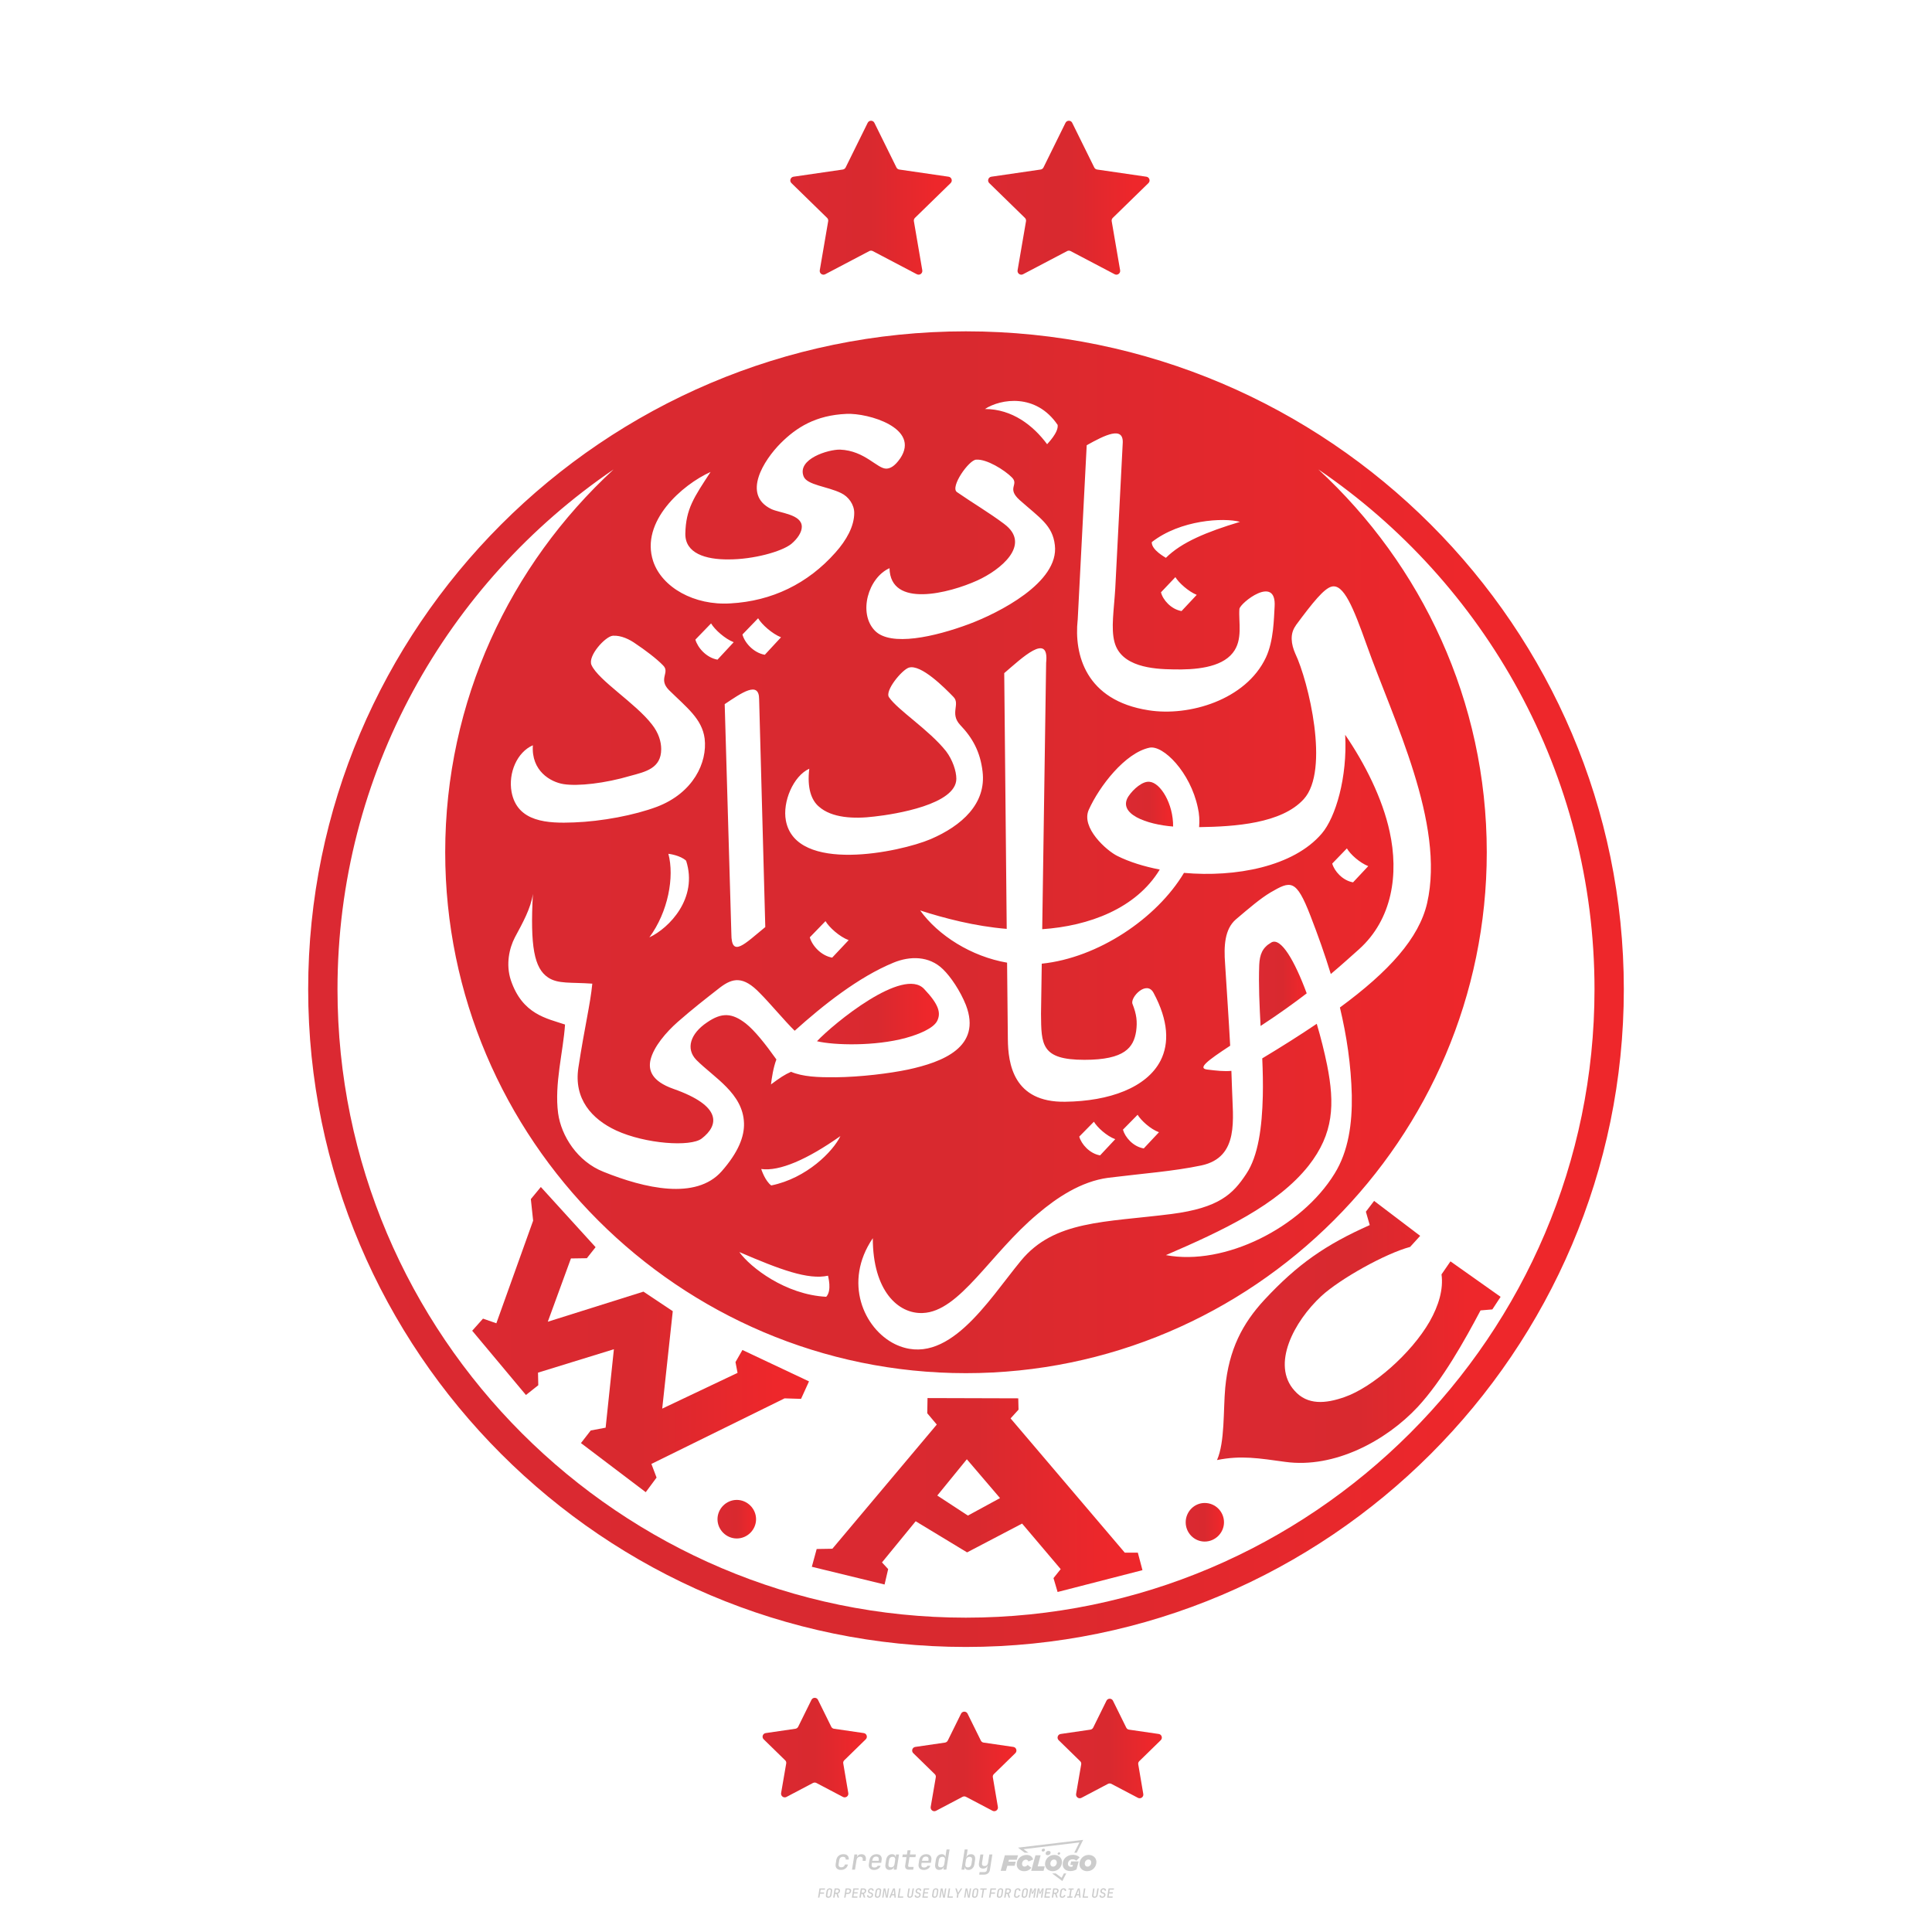 <?xml version="1.0" encoding="UTF-8"?>
<svg id="_图层_1" data-name="图层_1" xmlns="http://www.w3.org/2000/svg" xmlns:xlink="http://www.w3.org/1999/xlink" version="1.1" viewBox="0 0 800 800">
  <!-- Created by @FCLOGO 2024-12-10 GMT+8 9:49:07 . https://fclogo.top/ -->
<!-- FOR PERSONAL USE ONLY NOT FOR COMMERCIAL USE -->
  <defs>
    <style>
      .st0 {
        fill: url(#_未命名的渐变_2);
      }

      .st1 {
        fill: url(#_未命名的渐变_213);
      }

      .st2 {
        fill: url(#_未命名的渐变_212);
      }

      .st3 {
        fill: url(#_未命名的渐变_211);
      }

      .st4 {
        fill: url(#_未命名的渐变_210);
      }

      .st5 {
        fill: #ccc;
      }

      .st6 {
        fill: url(#_未命名的渐变_29);
      }

      .st7 {
        fill: url(#_未命名的渐变_23);
      }

      .st8 {
        fill: url(#_未命名的渐变_28);
      }

      .st9 {
        fill: url(#_未命名的渐变_27);
      }

      .st10 {
        fill: url(#_未命名的渐变_21);
      }

      .st11 {
        fill: url(#_未命名的渐变_26);
      }

      .st12 {
        fill: url(#_未命名的渐变_22);
      }

      .st13 {
        fill: url(#_未命名的渐变_24);
      }

      .st14 {
        fill: url(#_未命名的渐变_25);
      }
    </style>
    <linearGradient id="_未命名的渐变_2" data-name="未命名的渐变 2" x1="466.23" y1="332.98" x2="485.76" y2="332.98" gradientUnits="userSpaceOnUse">
      <stop offset="0" stop-color="#db2932"/>
      <stop offset=".46" stop-color="#d9292f"/>
      <stop offset=".5" stop-color="#d9292f"/>
      <stop offset=".9" stop-color="#ee272b"/>
      <stop offset="1" stop-color="#ee272b"/>
    </linearGradient>
    <linearGradient id="_未命名的渐变_21" data-name="未命名的渐变 2" x1="195.53" y1="554.7" x2="334.99" y2="554.7" xlink:href="#_未命名的渐变_2"/>
    <linearGradient id="_未命名的渐变_22" data-name="未命名的渐变 2" x1="336.18" y1="619.05" x2="473.08" y2="619.05" xlink:href="#_未命名的渐变_2"/>
    <linearGradient id="_未命名的渐变_23" data-name="未命名的渐变 2" x1="521.31" y1="407.39" x2="541.08" y2="407.39" xlink:href="#_未命名的渐变_2"/>
    <linearGradient id="_未命名的渐变_24" data-name="未命名的渐变 2" x1="297.1" y1="629.06" x2="313.07" y2="629.06" xlink:href="#_未命名的渐变_2"/>
    <linearGradient id="_未命名的渐变_25" data-name="未命名的渐变 2" x1="338.3" y1="419.9" x2="388.78" y2="419.9" xlink:href="#_未命名的渐变_2"/>
    <linearGradient id="_未命名的渐变_26" data-name="未命名的渐变 2" x1="127.61" y1="409.59" x2="672.39" y2="409.59" xlink:href="#_未命名的渐变_2"/>
    <linearGradient id="_未命名的渐变_27" data-name="未命名的渐变 2" x1="503.96" y1="551.51" x2="621.39" y2="551.51" xlink:href="#_未命名的渐变_2"/>
    <linearGradient id="_未命名的渐变_28" data-name="未命名的渐变 2" x1="490.97" y1="630.34" x2="506.83" y2="630.34" xlink:href="#_未命名的渐变_2"/>
    <linearGradient id="_未命名的渐变_29" data-name="未命名的渐变 2" x1="327.24" y1="81.87" x2="394.1" y2="81.87" xlink:href="#_未命名的渐变_2"/>
    <linearGradient id="_未命名的渐变_210" data-name="未命名的渐变 2" x1="409.16" y1="81.87" x2="476.01" y2="81.87" xlink:href="#_未命名的渐变_2"/>
    <linearGradient id="_未命名的渐变_211" data-name="未命名的渐变 2" x1="315.75" y1="723.65" x2="358.95" y2="723.65" xlink:href="#_未命名的渐变_2"/>
    <linearGradient id="_未命名的渐变_212" data-name="未命名的渐变 2" x1="377.68" y1="729.38" x2="420.88" y2="729.38" xlink:href="#_未命名的渐变_2"/>
    <linearGradient id="_未命名的渐变_213" data-name="未命名的渐变 2" x1="437.89" y1="724.02" x2="481.09" y2="724.02" xlink:href="#_未命名的渐变_2"/>
  </defs>
  <path class="st5" d="M348.22,774.3c-.79,0-1.38-.22-1.77-.65-.39-.44-.53-1.03-.41-1.79l.25-1.65c.12-.75.45-1.35.98-1.78.53-.44,1.19-.65,1.98-.65s1.33.2,1.72.6c.39.4.55.94.47,1.62h-1.24c.03-.36-.06-.64-.26-.84-.2-.2-.5-.3-.89-.3-.42,0-.76.12-1.03.35-.27.23-.43.56-.5.99l-.26,1.66c-.07.44,0,.77.19,1,.19.23.5.35.92.35.39,0,.72-.1.98-.3.26-.2.44-.48.52-.85h1.24c-.14.69-.47,1.23-.99,1.63-.52.4-1.16.6-1.92.6ZM352.8,774.19l1-6.29h1.19l-.19,1.19c.34-.87.97-1.3,1.91-1.3.67,0,1.17.21,1.49.62.32.42.43.99.31,1.71l-.07.42h-1.27l.06-.32c.07-.45.01-.8-.17-1.04-.18-.24-.48-.36-.88-.36s-.74.12-1.01.37c-.27.24-.43.59-.5,1.03l-.63,3.97h-1.24ZM361.91,774.3c-.77,0-1.35-.22-1.73-.67s-.52-1.04-.4-1.77l.25-1.65c.08-.49.26-.92.52-1.28s.6-.65,1.01-.85c.41-.2.87-.3,1.38-.3.77,0,1.35.22,1.73.67.39.45.52,1.04.39,1.77l-.17,1.12h-3.85l-.09.53c-.15.95.22,1.43,1.11,1.43.72,0,1.17-.25,1.37-.74h1.22c-.17.53-.5.96-1.01,1.28-.5.32-1.09.47-1.76.47ZM361.23,770.22l-.05.29h2.65s.05-.3.05-.3c.07-.47.01-.82-.17-1.07-.18-.25-.49-.37-.92-.37s-.8.13-1.06.38c-.26.25-.43.61-.51,1.08ZM368.33,774.3c-.63,0-1.1-.21-1.41-.64s-.4-1-.27-1.73l.27-1.77c.11-.73.39-1.31.84-1.74.44-.43.98-.64,1.61-.64.47,0,.83.12,1.09.35.26.24.39.56.38.96h.02l.17-1.2h1.24l-1,6.29h-1.22l.19-1.2h-.02c-.12.41-.35.73-.69.97s-.74.35-1.21.35ZM368.93,773.23c.39,0,.72-.12.98-.36.26-.24.43-.57.5-1.01l.25-1.65c.07-.43,0-.76-.18-1-.19-.24-.47-.36-.86-.36s-.72.12-.98.35c-.26.24-.42.57-.49,1.01l-.25,1.65c-.07.44-.01.78.17,1.01.18.23.47.35.88.35ZM376.35,774.19c-.57,0-.99-.16-1.26-.47-.27-.31-.36-.75-.27-1.32l.54-3.39h-1.74l.17-1.12h1.74l.27-1.72h1.24l-.27,1.72h2.47l-.18,1.12h-2.46l-.54,3.39c-.08.44.1.66.53.66h1.72l-.17,1.12h-1.77ZM382.5,774.3c-.77,0-1.35-.22-1.73-.67s-.52-1.04-.4-1.77l.25-1.65c.08-.49.26-.92.52-1.28s.6-.65,1.01-.85c.41-.2.87-.3,1.38-.3.77,0,1.35.22,1.73.67.39.45.52,1.04.39,1.77l-.17,1.12h-3.85l-.09.53c-.15.95.22,1.43,1.11,1.43.72,0,1.17-.25,1.37-.74h1.22c-.17.53-.5.96-1.01,1.28-.5.32-1.09.47-1.76.47ZM381.83,770.22l-.05.29h2.65s.05-.3.05-.3c.07-.47.01-.82-.17-1.07-.18-.25-.49-.37-.92-.37s-.8.13-1.06.38c-.26.25-.43.61-.51,1.08ZM388.92,774.3c-.63,0-1.1-.21-1.4-.64-.3-.42-.39-1-.28-1.73l.27-1.77c.11-.73.39-1.31.84-1.74.44-.43.98-.64,1.61-.64.47,0,.83.12,1.09.35.26.24.39.56.38.96h.02l.21-1.47.3-1.8h1.24l-1.33,8.35h-1.22l.19-1.2h-.02c-.12.41-.35.73-.69.97s-.74.35-1.21.35ZM389.53,773.23c.39,0,.72-.12.98-.36.26-.24.43-.57.5-1.01l.25-1.65c.08-.43.02-.76-.17-1-.19-.24-.48-.36-.87-.36s-.72.12-.98.35c-.26.24-.42.57-.49,1.01l-.25,1.65c-.08.44-.02.78.16,1.01s.48.35.88.35ZM401.02,774.3c-.47,0-.84-.12-1.1-.35-.26-.23-.39-.56-.38-.97h-.01l-.19,1.2h-1.22l1.33-8.35h1.24l-.29,1.8-.27,1.47h.05c.12-.41.35-.73.69-.97.34-.23.74-.35,1.21-.35.63,0,1.1.21,1.4.64.3.43.39,1.01.28,1.74l-.27,1.77c-.11.73-.39,1.31-.84,1.73-.45.42-.98.64-1.61.64ZM400.77,773.23c.4,0,.72-.12.98-.35.26-.23.42-.57.5-1.01l.25-1.65c.07-.43.01-.77-.17-1.01-.18-.24-.47-.35-.87-.35s-.72.12-.98.36-.43.57-.5,1l-.25,1.65c-.07.44-.01.77.17,1.01.18.24.47.36.87.36ZM405.47,776.25l.17-1.06h1.93c.64,0,1.01-.3,1.1-.9l.1-.67.21-1.19h-.03c-.12.42-.35.74-.68.97-.33.23-.73.34-1.2.34-.63,0-1.09-.2-1.4-.6s-.41-.94-.3-1.63l.58-3.6h1.24l-.56,3.48c-.06.41,0,.73.18.96s.47.34.85.34.72-.12.98-.37c.27-.24.43-.58.49-1.02l.54-3.4h1.24l-1.01,6.41c-.1.6-.37,1.08-.81,1.42-.44.35-1,.52-1.67.52h-1.95ZM417.79,770.09h3.22l.54-1.85h-5.47l-1.71,6.44h2.15l.59-2.1h3.03l.44-1.71h-3.03l.24-.78ZM424.23,772.92c-.59,0-1.02-.39-1.02-1.12,0-.88.63-1.76,1.61-1.76.49,0,.88.24,1.02.78l1.95-.83c-.29-1.17-1.27-1.9-2.64-1.9-2.78,0-4.15,2.15-4.15,3.9s1.27,2.83,3.07,2.83c1.37,0,2.34-.59,2.98-1.42l-1.51-1.17c-.39.44-.83.68-1.32.68ZM430.91,768.23h-2.15l-1.76,6.44h5.12l.49-1.85h-2.93l1.22-4.59ZM439.75,771.01c0-1.66-1.32-2.93-3.22-2.93-2.2,0-3.81,1.81-3.81,3.81,0,1.66,1.32,2.93,3.22,2.93,2.2,0,3.81-1.81,3.81-3.81ZM434.92,771.7c0-.83.59-1.71,1.51-1.71.78,0,1.17.54,1.17,1.22,0,.83-.59,1.71-1.51,1.71-.78,0-1.17-.54-1.17-1.22ZM443.21,772.23h1.07l-.2.68c-.15.05-.34.1-.59.1-.68,0-1.27-.39-1.27-1.22,0-1.02.73-1.9,1.95-1.9.59,0,1.12.24,1.51.59l1.37-1.37c-.44-.54-1.51-1.07-2.73-1.07-2.59,0-4.29,1.76-4.29,3.86s1.61,2.88,3.22,2.88c.93,0,1.85-.29,2.49-.68l.93-3.32h-3.12l-.34,1.46ZM450.78,768.08c-2.2,0-3.81,1.81-3.81,3.81,0,1.66,1.32,2.93,3.22,2.93,2.2,0,3.81-1.81,3.81-3.81,0-1.66-1.32-2.93-3.22-2.93ZM450.34,772.92c-.78,0-1.17-.54-1.17-1.22,0-.83.59-1.71,1.51-1.71.78,0,1.17.54,1.17,1.22,0,.83-.59,1.71-1.51,1.71ZM437.94,767.5c-.05.29.1.49.44.49s.54-.2.63-.49c.05-.24-.1-.49-.44-.49s-.59.24-.63.49ZM432.13,765.5c-.44,0-.73.24-.78.59s.1.59.54.59.73-.24.78-.59c.1-.34-.1-.59-.54-.59ZM433.01,767.3c-.1.54.15.88.83.88.63,0,1.07-.39,1.17-.88s-.15-.88-.83-.88c-.68,0-1.07.39-1.17.88ZM439.6,777.55l-2.44-1.81h-1.51l4.25,3.17,1.61-3.17h-.98l-.93,1.81ZM425.84,767.16l-2-1.46,23.13-2.78-2.15,4.25h1.02l2.68-5.32-26.99,3.22,2.78,2.1h1.51ZM338.72,785.79l.61-3.83h2.32l-.08.52h-1.76l-.18,1.14h1.63l-.08.52h-1.62l-.26,1.64h-.57ZM342.97,785.84c-.36,0-.62-.1-.8-.3-.17-.2-.23-.47-.18-.82l.27-1.7c.06-.34.2-.61.44-.82.24-.2.54-.3.89-.3s.62.1.8.3c.17.2.24.47.18.81l-.27,1.71c-.06.34-.2.62-.44.82-.24.2-.54.3-.9.3ZM343.05,785.33c.19,0,.35-.05.47-.16.12-.11.19-.26.23-.46l.27-1.7c.03-.2,0-.35-.08-.46-.08-.11-.22-.16-.41-.16s-.35.05-.46.16c-.12.1-.19.26-.22.46l-.27,1.7c-.03.2,0,.35.08.46s.22.16.41.16ZM345,785.79l.61-3.83h1.2c.24,0,.44.05.6.14.16.09.28.22.36.39s.09.37.05.59c-.04.26-.14.48-.3.67-.16.19-.37.32-.6.39l.54,1.64h-.62l-.48-1.57h-.54l-.25,1.57h-.57ZM345.89,783.71h.64c.19,0,.35-.06.48-.17.13-.11.21-.26.24-.45.03-.19,0-.35-.09-.46-.09-.11-.24-.17-.43-.17h-.64l-.2,1.25ZM349.54,785.79l.61-3.83h1.25c.37,0,.65.1.84.31.19.21.26.49.2.84-.04.23-.12.44-.25.61s-.29.31-.49.4c-.2.09-.42.14-.66.14h-.69l-.24,1.52h-.57ZM350.43,783.75h.69c.19,0,.36-.06.49-.18.14-.12.22-.27.25-.47s0-.35-.1-.47-.25-.18-.44-.18h-.69l-.21,1.29ZM352.75,785.79l.61-3.83h2.25l-.08.5h-1.7l-.17,1.09h1.51l-.08.5h-1.51l-.19,1.24h1.69l-.08.5h-2.25ZM355.84,785.79l.61-3.83h1.2c.24,0,.44.05.6.14.16.09.28.22.36.39s.09.37.05.59c-.04.26-.14.48-.3.67-.16.19-.37.32-.6.39l.54,1.64h-.62l-.48-1.57h-.54l-.25,1.57h-.57ZM356.74,783.71h.64c.19,0,.35-.06.48-.17.13-.11.21-.26.24-.45.03-.19,0-.35-.09-.46-.09-.11-.24-.17-.43-.17h-.64l-.2,1.25ZM360.13,785.84c-.39,0-.67-.1-.87-.29-.19-.19-.26-.45-.22-.78h.57c-.03.17.01.31.12.41.11.1.27.15.48.15.2,0,.37-.05.5-.15.13-.1.21-.23.24-.4.02-.15,0-.28-.06-.39-.06-.11-.16-.18-.29-.22l-.46-.14c-.27-.08-.46-.22-.59-.41-.13-.19-.17-.42-.13-.68.04-.21.11-.39.23-.55s.27-.28.46-.37.4-.13.64-.13c.35,0,.62.1.8.29.18.19.25.44.2.76h-.57c.03-.17,0-.3-.09-.4-.09-.1-.23-.14-.42-.14s-.34.04-.46.13c-.12.09-.19.21-.21.38-.02.15,0,.28.05.39s.16.18.29.22l.47.15c.26.08.46.22.58.41.12.19.17.42.12.69-.04.22-.12.41-.24.57-.13.16-.29.29-.49.38-.2.09-.42.13-.66.13ZM363.27,785.84c-.36,0-.62-.1-.8-.3-.17-.2-.23-.47-.18-.82l.27-1.7c.06-.34.2-.61.44-.82.24-.2.54-.3.89-.3s.62.1.8.3c.17.2.24.47.18.81l-.27,1.71c-.06.34-.2.62-.44.82-.24.2-.54.3-.9.3ZM363.34,785.33c.19,0,.35-.05.47-.16.12-.11.19-.26.23-.46l.27-1.7c.03-.2,0-.35-.08-.46-.08-.11-.22-.16-.41-.16s-.35.05-.46.16c-.12.1-.19.26-.22.46l-.27,1.7c-.03.2,0,.35.08.46s.22.16.41.16ZM365.28,785.79l.61-3.83h.71l.62,3.19c0-.1.02-.22.03-.36.01-.14.03-.29.04-.44.02-.15.04-.29.06-.41l.31-1.98h.52l-.61,3.83h-.71l-.61-3.19c0,.09-.02.21-.03.34s-.03.28-.04.42c-.02.15-.04.28-.06.41l-.31,2.01h-.53ZM368.23,785.79l1.59-3.83h.75l.37,3.83h-.56l-.07-.97h-1.09l-.39.97h-.59ZM369.39,784.34h.87l-.09-1.1c-.02-.2-.03-.37-.04-.51,0-.14-.01-.24-.01-.3-.02.06-.05.16-.1.3s-.11.31-.19.5l-.44,1.11ZM371.72,785.79l.61-3.83h.57l-.52,3.31h1.67l-.08.52h-2.25ZM376.68,785.84c-.37,0-.63-.1-.8-.3-.17-.2-.22-.47-.17-.82l.44-2.76h.57l-.44,2.76c-.03.2,0,.35.07.46.08.11.21.17.41.17s.35-.06.46-.17c.12-.11.19-.27.22-.46l.44-2.76h.57l-.44,2.76c-.06.35-.2.62-.43.82-.23.2-.53.3-.9.3ZM379.84,785.84c-.39,0-.67-.1-.87-.29-.19-.19-.26-.45-.22-.78h.57c-.03.17.01.31.12.41.11.1.27.15.48.15.2,0,.37-.05.5-.15.13-.1.21-.23.24-.4.02-.15,0-.28-.06-.39-.06-.11-.16-.18-.29-.22l-.46-.14c-.27-.08-.46-.22-.59-.41-.13-.19-.17-.42-.13-.68.04-.21.11-.39.23-.55s.27-.28.46-.37.4-.13.64-.13c.35,0,.62.1.8.29.18.19.25.44.2.76h-.57c.03-.17,0-.3-.09-.4-.09-.1-.23-.14-.42-.14s-.34.04-.46.13c-.12.09-.19.21-.21.38-.02.15,0,.28.05.39s.16.18.29.22l.47.15c.26.08.46.22.58.41.12.19.17.42.12.69-.04.22-.12.41-.24.57-.13.16-.29.29-.49.38-.2.09-.42.13-.66.13ZM381.91,785.79l.61-3.83h2.25l-.08.5h-1.7l-.17,1.09h1.51l-.08.5h-1.51l-.19,1.24h1.69l-.08.5h-2.25ZM386.94,785.84c-.36,0-.62-.1-.8-.3-.17-.2-.23-.47-.18-.82l.27-1.7c.06-.34.2-.61.44-.82.24-.2.54-.3.89-.3s.62.1.8.3c.17.2.24.47.18.81l-.27,1.71c-.06.34-.2.62-.44.82-.24.2-.54.3-.9.3ZM387.02,785.33c.19,0,.35-.05.47-.16.12-.11.19-.26.23-.46l.27-1.7c.03-.2,0-.35-.08-.46-.08-.11-.22-.16-.41-.16s-.35.05-.46.16c-.12.1-.19.26-.22.46l-.27,1.7c-.03.2,0,.35.08.46s.22.16.41.16ZM388.95,785.79l.61-3.83h.71l.62,3.19c0-.1.02-.22.03-.36.01-.14.03-.29.04-.44.02-.15.04-.29.06-.41l.31-1.98h.52l-.61,3.83h-.71l-.61-3.19c0,.09-.02.21-.03.34s-.03.28-.04.42c-.02.15-.04.28-.06.41l-.31,2.01h-.53ZM392.25,785.79l.61-3.83h.57l-.52,3.31h1.67l-.08.52h-2.25ZM396.12,785.79l.22-1.41-.75-2.42h.58l.45,1.45c.03.09.05.18.07.27.02.08.03.15.03.19.02-.04.05-.1.09-.19.04-.08.09-.17.14-.27l.9-1.45h.6l-1.53,2.42-.22,1.41h-.57ZM399.22,785.79l.61-3.83h.71l.62,3.19c0-.1.02-.22.03-.36.01-.14.03-.29.04-.44.02-.15.04-.29.06-.41l.31-1.98h.52l-.61,3.83h-.71l-.61-3.19c0,.09-.02.21-.03.34s-.03.28-.04.42c-.02.15-.04.28-.06.41l-.31,2.01h-.53ZM403.51,785.84c-.36,0-.62-.1-.8-.3-.18-.2-.23-.47-.18-.82l.27-1.7c.06-.34.2-.61.44-.82.24-.2.54-.3.89-.3s.62.1.8.3c.17.2.24.47.18.81l-.27,1.71c-.06.34-.2.62-.44.82-.24.2-.54.3-.89.3ZM403.58,785.33c.19,0,.35-.05.47-.16.12-.11.19-.26.23-.46l.27-1.7c.03-.2,0-.35-.08-.46-.08-.11-.22-.16-.41-.16s-.35.05-.46.16c-.12.1-.19.26-.22.46l-.27,1.7c-.03.2,0,.35.08.46.08.11.22.16.41.16ZM406.38,785.79l.52-3.31h-1.02l.08-.52h2.62l-.08.52h-1.03l-.52,3.31h-.57ZM409.52,785.79l.61-3.83h2.32l-.08.52h-1.76l-.18,1.14h1.63l-.08.52h-1.62l-.26,1.64h-.57ZM413.77,785.84c-.36,0-.62-.1-.8-.3-.18-.2-.23-.47-.18-.82l.27-1.7c.06-.34.2-.61.44-.82.24-.2.54-.3.89-.3s.62.1.8.3c.17.2.24.47.18.81l-.27,1.71c-.06.34-.2.62-.44.82-.24.2-.54.3-.89.3ZM413.85,785.33c.19,0,.35-.05.47-.16.12-.11.19-.26.23-.46l.27-1.7c.03-.2,0-.35-.08-.46-.08-.11-.22-.16-.41-.16s-.35.05-.46.16c-.12.1-.19.26-.22.46l-.27,1.7c-.03.2,0,.35.08.46.08.11.22.16.41.16ZM415.8,785.79l.61-3.83h1.2c.24,0,.44.05.6.14.16.09.28.22.36.39s.09.37.05.59c-.04.26-.14.48-.3.67-.16.19-.37.32-.6.39l.54,1.64h-.62l-.48-1.57h-.54l-.25,1.57h-.57ZM416.69,783.71h.64c.19,0,.35-.06.48-.17.13-.11.21-.26.24-.45.03-.19,0-.35-.09-.46-.09-.11-.24-.17-.43-.17h-.64l-.2,1.25ZM420.91,785.84c-.36,0-.63-.1-.81-.3-.18-.2-.24-.47-.19-.82l.27-1.7c.06-.35.21-.62.45-.82s.55-.3.91-.3.63.1.81.3c.18.2.24.47.19.82h-.57c.03-.2,0-.35-.09-.46-.09-.11-.23-.16-.42-.16s-.35.05-.47.16c-.12.1-.2.26-.23.45l-.27,1.71c-.03.2,0,.35.09.46.09.11.23.16.42.16s.35-.05.47-.16.2-.26.23-.46h.57c-.03.23-.11.43-.24.59s-.28.3-.47.39c-.19.09-.4.14-.64.14ZM424.03,785.84c-.36,0-.62-.1-.8-.3-.18-.2-.23-.47-.18-.82l.27-1.7c.06-.34.2-.61.44-.82.24-.2.54-.3.89-.3s.62.1.8.3c.17.2.24.47.18.81l-.27,1.71c-.06.34-.2.62-.44.82-.24.2-.54.3-.89.3ZM424.11,785.33c.19,0,.35-.05.47-.16.12-.11.19-.26.23-.46l.27-1.7c.03-.2,0-.35-.08-.46-.08-.11-.22-.16-.41-.16s-.35.05-.46.16c-.12.1-.19.26-.22.46l-.27,1.7c-.03.2,0,.35.08.46.08.11.22.16.41.16ZM425.97,785.79l.61-3.83h.69l.18,1.23c.02.12.04.23.05.33.01.1.02.18.03.24.02-.06.05-.14.09-.24.04-.11.09-.22.15-.34l.57-1.22h.71l-.61,3.83h-.54l.2-1.29c.02-.17.06-.35.1-.55.04-.2.09-.4.14-.61s.1-.4.14-.59c.05-.19.09-.35.13-.49l-.86,1.86h-.55l-.28-1.86c0,.14-.01.29-.02.47s-.02.37-.04.57c-.02.2-.04.41-.06.61-.02.2-.05.4-.08.57l-.2,1.29h-.54ZM429.11,785.79l.61-3.83h.69l.18,1.23c.02.12.04.23.05.33.01.1.02.18.03.24.02-.06.05-.14.09-.24.04-.11.09-.22.15-.34l.57-1.22h.71l-.61,3.83h-.54l.2-1.29c.02-.17.06-.35.1-.55.04-.2.09-.4.14-.61s.1-.4.14-.59c.05-.19.09-.35.13-.49l-.86,1.86h-.55l-.28-1.86c0,.14-.01.29-.02.47s-.02.37-.04.57c-.02.2-.04.41-.06.61-.02.2-.05.4-.08.57l-.2,1.29h-.54ZM432.41,785.79l.61-3.83h2.25l-.08.5h-1.7l-.17,1.09h1.51l-.08.5h-1.51l-.19,1.24h1.69l-.08.5h-2.25ZM435.51,785.79l.61-3.83h1.2c.24,0,.44.05.6.14.16.09.28.22.36.39s.09.37.05.59c-.04.26-.14.48-.3.67-.16.19-.37.32-.6.39l.54,1.64h-.62l-.48-1.57h-.54l-.25,1.57h-.57ZM436.4,783.71h.64c.19,0,.35-.06.48-.17.13-.11.21-.26.24-.45.03-.19,0-.35-.09-.46-.09-.11-.24-.17-.43-.17h-.64l-.2,1.25ZM439.8,785.84c-.36,0-.63-.1-.81-.3-.18-.2-.24-.47-.19-.82l.27-1.7c.06-.35.21-.62.45-.82s.55-.3.91-.3.63.1.81.3c.18.2.24.47.19.82h-.57c.03-.2,0-.35-.09-.46-.09-.11-.23-.16-.42-.16s-.35.05-.47.16c-.12.1-.2.26-.23.45l-.27,1.71c-.03.2,0,.35.09.46.09.11.23.16.42.16s.35-.05.47-.16.2-.26.23-.46h.57c-.03.23-.11.43-.24.59s-.28.3-.47.39c-.19.09-.4.14-.64.14ZM441.88,785.79l.08-.5h.78l.45-2.82h-.78l.08-.5h2.13l-.08.5h-.78l-.45,2.82h.78l-.08.5h-2.13ZM444.74,785.79l1.59-3.83h.75l.37,3.83h-.56l-.07-.97h-1.09l-.39.97h-.59ZM445.9,784.34h.87l-.09-1.1c-.02-.2-.03-.37-.04-.51,0-.14-.01-.24-.01-.3-.02.06-.05.16-.1.3s-.11.31-.19.5l-.44,1.11ZM448.24,785.79l.61-3.83h.57l-.52,3.31h1.67l-.08.52h-2.25ZM453.19,785.84c-.37,0-.63-.1-.8-.3-.17-.2-.22-.47-.17-.82l.44-2.76h.57l-.44,2.76c-.03.2,0,.35.07.46.08.11.21.17.41.17s.35-.06.46-.17c.12-.11.19-.27.22-.46l.44-2.76h.57l-.44,2.76c-.06.35-.2.62-.43.82-.23.2-.53.3-.9.3ZM456.36,785.84c-.39,0-.67-.1-.87-.29-.19-.19-.26-.45-.22-.78h.57c-.03.17.01.31.12.41.11.1.27.15.48.15.2,0,.37-.05.5-.15s.21-.23.24-.4c.02-.15,0-.28-.06-.39s-.16-.18-.29-.22l-.46-.14c-.27-.08-.46-.22-.59-.41-.13-.19-.17-.42-.13-.68.04-.21.11-.39.23-.55s.27-.28.46-.37c.19-.09.4-.13.64-.13.35,0,.62.1.8.29.18.19.25.44.2.76h-.57c.03-.17,0-.3-.09-.4-.09-.1-.23-.14-.42-.14s-.34.04-.46.13c-.12.09-.19.21-.21.38-.02.15,0,.28.05.39s.16.18.29.22l.47.15c.26.08.46.22.58.41.12.19.17.42.12.69-.04.22-.12.41-.24.57-.13.16-.29.29-.49.38-.2.09-.42.13-.66.13ZM458.42,785.79l.61-3.83h2.25l-.08.5h-1.7l-.17,1.09h1.51l-.08.5h-1.51l-.19,1.24h1.69l-.08.5h-2.25Z"/>
  <g>
    <path class="st0" d="M475.96,323.72c-2.77-.32-6.6,2.88-8.73,6.07-4.57,7.24,7.56,11.6,18.53,12.46.11-9.37-5.22-18.2-9.8-18.53Z"/>
    <polygon class="st10" points="304.55 564.01 305.4 568.48 274.21 583.28 278.58 542.93 266.44 534.84 226.83 547.3 236.41 521.1 243 521 246.62 516.43 223.95 491.51 219.81 496.52 220.76 505.45 205.53 547.94 200 546.02 195.53 551.03 217.78 577.64 222.89 573.59 222.78 568.38 254.2 558.69 250.78 591.17 244.61 592.33 240.56 597.55 267.39 617.88 271.87 611.83 269.73 606.18 324.88 579.03 331.7 579.24 334.99 572 307.42 559 304.55 564.01"/>
    <path class="st12" d="M465.73,642.9l-47.27-55.57,3.29-3.62-.11-4.69-37.57-.11-.11,6.29,3.94,4.68-43.23,51.42-6.5.11-2.01,7.36,30.12,7.34,1.49-6.38-2.56-2.77,13.95-17.04,21.29,12.89,22.78-11.93,15.98,18.86-2.98,3.72,1.7,5.75,35.14-9.04-1.92-7.25h-5.42ZM400.79,627.57l-12.68-8.3,12.24-15.02,13.74,16.08-13.31,7.24Z"/>
    <path class="st7" d="M526.42,390.26c-3.73,2.13-4.79,5-5,9.26-.31,8.35.11,16.82.56,25.31,7.53-4.93,13.79-9.43,19.1-13.51-5.01-13.53-10.71-23.35-14.67-21.06Z"/>
    <path class="st13" d="M305.09,621.08c-4.37,0-7.99,3.63-7.99,7.99s3.62,7.98,7.99,7.98,7.98-3.62,7.98-7.98-3.63-7.99-7.98-7.99Z"/>
    <path class="st14" d="M388.01,422.85c1.7-3.31.85-6.81-5.32-13.31-8.63-9.37-37.48,14.26-44.4,21.61,7.13,1.7,24.06,2.12,36.84-1.38,5.42-1.5,11.29-3.94,12.88-6.93Z"/>
    <path class="st11" d="M399.95,137.2c-150.02,0-272.34,122.43-272.34,272.43s122.32,272.34,272.34,272.34,272.44-122.31,272.44-272.34-122.45-272.43-272.44-272.43ZM536.53,259c7.24-9.8,11.71-15.23,14.8-16.08,5.01-1.38,9.05,8.63,14.59,24.17,10.96,30.87,32.57,73.77,25.02,106.88-3.35,14.47-15.68,28.19-36.11,43.21,2.81,11.78,4.61,23.79,4.92,36.32.21,11.71-1.38,23.21-7.13,32.47-13.74,22.36-45.56,38.33-69.84,33.75,23.42-10.11,46.2-20.76,59.09-37.05,10.43-13.31,10.86-25.45,7.66-41.62-1.14-5.59-2.61-11.44-4.29-17.12-6.81,4.6-14.34,9.37-22.57,14.32.23,5.23.35,10.48.23,15.68-.32,12.56-1.8,24.7-6.92,32.26-5.42,8.2-11.17,13.95-30.87,16.5-27.68,3.52-48.55,2.56-62.39,19.38-13.52,16.4-30.55,44.93-52.16,34.49-12.89-6.38-21.5-25.66-9.15-43.85,0,21.82,10.53,31.41,20.65,30.98,15.33-.53,28-24.7,47.7-41.1,7.66-6.5,17.77-13.41,29.17-14.9,14.59-1.81,26.83-2.66,38.54-5.11,15.86-3.41,12.99-19.38,12.67-32.05-.08-2.39-.15-4.75-.25-7.11-2.99.29-6.05-.06-10.07-.55-3.92-.51-.07-3.55,9.57-9.86-.61-11.4-1.41-22.54-2.11-34-.54-7.24-.21-14.27,4.47-18.31,5.64-4.79,10.11-8.63,14.38-11.18,8.29-4.79,10.53-5.75,16.5,9.69,3.11,8.03,5.97,16.04,8.43,24.11,4.7-3.96,8.45-7.39,11.69-10.26,13.84-12.46,16.5-31.2,12.68-48.66-2.98-13.83-10.33-28.32-18.42-40.13.96,17.56-3.94,34.17-9.69,40.88-11.71,13.74-35.77,18.2-57.06,16.29-11.27,18.85-35.56,35.19-58.89,37.6l-.31,20.75c.11,12.77,0,19.06,17.99,19.06,16.71,0,20.34-5.11,21.4-11.81.54-4.05.21-6.93-1.49-11.29-1.17-2.66,5.85-10.11,8.73-4.58,6.17,11.5,6.5,20.87,2.87,28.01-5.75,11.17-21.19,16.82-39.5,17.03-21.5.33-23.63-15.86-23.73-25.87l-.32-31.72c-14.8-2.54-28.54-11.26-35.99-21.62,9.86,3.18,22.63,6.55,35.84,7.63l-1.03-105.9c7.23-6.18,18.74-17.25,17.35-4.26l-1.62,110.29c19.3-1.31,38.89-8.55,48.67-24.7-6.6-1.27-12.68-3.19-17.56-5.63-4.37-2.13-15.23-11.72-11.81-19.17,4.36-9.68,15-23.52,25.12-25.66,5.64-1.17,16.92,10.11,20.01,24.81.64,2.67.75,5.32.54,8.09,14.8-.21,34.17-1.49,43.33-11.6,10.87-11.92,1.92-48.86-3.51-60.26-1.7-3.84-2.34-8.2.21-11.6ZM319.35,490.87c-2.55-1.91-4.05-6.5-4.15-6.81,7.56,1.06,19.06-3.94,32.79-13.63-2.98,6.28-13.95,17.47-28.64,20.44ZM342.13,536.97c-16.83-.85-31.41-12.14-35.99-18.52,16.83,7.24,28.43,11.6,36.73,9.79,0,.33,1.7,6.07-.75,8.73ZM345.86,446.05c-7.14.11-13.52-.21-18.31-2.24-2.66,1.17-4.58,2.45-8.3,5.22.32-2.67.96-7.03,2.24-10.33-4.69-6.6-9.05-12.02-12.68-14.9-5.64-4.36-9.9-4.69-16.07-.42-6.82,4.57-8.94,10.86-4.37,15.54,7.35,7.35,19.28,13.84,19.7,26.09.21,5.54-2.33,12.14-9.26,20.01-10.65,12.03-31.94,7.03-48.86.22-10.87-4.27-17.57-14.91-18.85-24.28-1.6-12.14,2.12-25.45,2.87-36.72-7.56-2.56-17.67-4.16-22.46-18.42-2.12-6.5-.64-13.2,1.7-17.68,3.2-5.96,6.6-12.02,7.45-17.98-1.17,21.72.54,30.76,6.29,34.6,4.15,2.76,9.37,1.91,18.31,2.55-.85,8.73-3.09,17.35-5.75,34.71-2.02,12.99,5.54,21.4,15.65,26.09,12.03,5.54,30.88,6.92,35.45,3.3,7.03-5.43,8.52-13.42-11.81-20.55-9.05-3.2-10.33-7.77-9.48-11.82,1.28-5.63,6.6-11.71,11.29-15.86,6.18-5.42,11.39-9.47,17.67-14.37,5.12-3.84,9.48-4.79,16.4,2.45,4.16,4.15,10.33,11.6,14.38,15.55,11.6-10.44,26.4-22.25,40.98-28.22,6.71-2.76,14.69-2.87,20.44,2.77,3.2,3.09,7.14,8.94,9.48,14.8,6.71,17.45-9.69,23.63-23.95,26.72-7.66,1.6-19.59,3.09-30.13,3.2ZM276.76,353.54c.21,0,5,.63,7.35,2.87,5,15.55-7.02,27.9-15.22,31.73,7.77-10.54,10.43-25.03,7.87-34.6ZM314.34,289.55l2.55,94.33c-8.51,6.92-14.05,12.98-14.05,2.76l-2.76-95.07c7.02-4.69,14.26-9.81,14.26-2.03ZM307.43,262.73l6.49-6.72c1.49,2.55,5.76,6.39,9.48,7.88l-6.71,7.24c-4.79-.85-8.41-5.12-9.26-8.41ZM297.09,273.15c-4.69-.85-8.2-5-9.15-8.3l6.5-6.71c1.49,2.55,5.75,6.39,9.37,7.78l-6.71,7.23ZM339.04,333.95c5.33,4.79,14.59,5.21,23.11,4.15,8.62-.96,33.85-5,33.85-15.65,0-3.2-1.59-7.88-4.26-11.39-7.02-8.84-20.01-17.03-23.63-22.36-1.82-2.66,5.32-11.29,8.2-12.24,5-1.6,14.9,8.41,18.41,12.03,3.09,2.98-1.6,6.92,2.88,11.71,5.1,5.32,8.3,11.07,9.26,19.27,1.6,13.32-8.62,22.46-21.5,28-12.78,5.43-55.79,14.38-59.94-7.66-1.49-7.77,3.09-18.52,9.69-21.5-.97,7.99.85,12.99,3.93,15.65ZM351.4,389.3l-6.82,7.24c-4.68-.85-8.3-5-9.26-8.41l6.5-6.71c1.48,2.55,5.85,6.5,9.59,7.87ZM446.89,470.65l6.07-6.17c1.39,2.33,5.32,5.96,8.84,7.23l-6.28,6.71c-4.36-.75-7.77-4.68-8.62-7.77ZM464.99,467.77l6.07-6.17c1.39,2.33,5.32,5.96,8.84,7.23l-6.29,6.71c-4.47-.75-7.77-4.69-8.62-7.77ZM551.65,357.58l6.07-6.28c1.39,2.45,5.33,5.96,8.84,7.35l-6.29,6.71c-4.36-.75-7.77-4.69-8.62-7.77ZM513.43,216.09c-13.74,4.15-24.16,8.41-30.66,14.9-.21-.21-5.96-3.2-5.85-6.5,11.81-9.26,29.81-10.23,36.51-8.41ZM495.54,246.32l-6.29,6.71c-4.36-.75-7.77-4.68-8.51-7.77l5.96-6.28c1.39,2.33,5.43,5.96,8.84,7.34ZM446.25,256.76l3.73-72.4c7.45-4.15,15.55-8.3,14.9-.54l-3.08,59.94c-.54,8.84-1.82,16.4-.33,22.04,2.66,10.32,15.97,11.28,24.27,11.38,8.94.22,19.81-.63,24.7-6.81,4.36-5.42,2.34-12.89,2.77-18.2.21-2.45,15.43-14.47,14.58-.96-.32,4.79-.32,14.05-3.62,21.08-8.3,17.56-31.83,24.48-48.55,21.82-26.19-4.05-30.88-23.21-29.39-37.37ZM437.95,175.95c.43,3.2-4.26,7.78-4.36,7.99-5.75-7.77-14.48-14.58-25.76-14.58,6.6-4.27,21.18-6.61,30.12,6.59ZM415.8,216.94c-6.38-4.78-12.98-8.62-19.58-13.2-2.88-2.12,5-13.31,7.99-13.41,4.36-.32,11.71,4.26,14.79,7.35,3.09,3.09-2.34,4.36,3.2,9.37,8.41,7.46,13.63,10.44,14.59,18.64,1.91,15.55-23.53,28.21-35.45,32.69-14.27,5.32-32.58,9.47-39.08,2.76-7.02-7.24-2.76-21.93,6.07-25.87.32,16.71,24.81,10.32,36.3,5.11,9.69-4.37,22.67-14.9,11.17-23.43ZM294.22,195.44c-6.81,10.44-10.23,15.23-10.44,25.55-.11,8.09,8.3,10.75,17.99,10.65,10.22,0,21.83-3.2,25.87-6.39,2.67-2.24,4.37-4.9,4.37-7.13,0-5.22-9.15-5.64-12.67-7.35-12.24-5.97-2.98-20.34,3.93-27.26,6.5-6.5,14.48-11.59,27.25-12.13,8.94-.43,30.67,5.85,22.25,18.41-2.44,3.51-4.26,4.15-5.64,4.26-3.83.21-8.93-7.45-19.27-7.87-4.79-.11-17.89,3.83-15.11,11.07,1.38,3.62,9.9,4.15,15.54,6.93,3.1,1.48,5.43,4.78,5.43,8.2,0,5.53-3.2,11.28-7.77,16.4-11.5,12.98-26.4,20.12-43.44,21.07-15.01.96-28.42-6.6-32.05-17.47-5.43-16.49,12.14-31.72,23.74-36.94ZM274.53,275.49c3.09,2.98-2.13,5.54,2.45,10.23,7.35,7.24,13.74,11.92,14.8,20.12,1.18,9.9-4.69,22.46-19.7,28.21-9.37,3.52-22.89,6.07-34.39,6.5-10.75.43-23.53,0-25.87-12.67-1.39-7.78,2.23-16.4,8.83-19.28-.74,10.65,7.35,15.23,12.68,16.08,5.96.96,17.25-.32,27.68-3.41,6.28-1.7,12.78-3.09,12.78-11.08,0-3.08-1.06-6.71-3.84-10.22-6.81-8.84-22.14-18.2-25.02-24.59-1.7-3.72,5.75-11.92,8.84-12.14,3.41-.21,6.92,1.49,9.58,3.41,3.52,2.34,8.52,6.07,11.18,8.84ZM399.95,669.84c-143.31,0-260.2-116.89-260.2-260.2,0-89.32,45.35-168.32,114.34-215.27-42.9,39.51-69.74,95.92-69.74,158.52,0,118.81,96.88,215.71,215.6,215.71s215.69-96.9,215.69-215.71c0-62.6-26.94-119.01-69.74-158.52,68.89,46.85,114.35,125.95,114.35,215.27,0,143.31-117.01,260.2-260.3,260.2Z"/>
    <path class="st9" d="M600.62,522.29l-3.72,5.41c.84,6.18-1.17,12.89-4.9,19.49-7.65,13.31-23.63,27.26-35.24,31.3-7.87,2.78-15.43,3.42-20.75-2.67-9.69-10.74-.22-28.63,11.16-39.17,7.79-7.14,26.41-17.56,36.73-20.33l4.16-4.58-19.07-14.47-3.41,4.47,1.6,5.54c-18.2,8.09-29.91,16.18-43.65,30.98-9.05,9.79-14.69,20.54-16.19,36.4-.84,9.28-.11,22.47-3.4,29.92,10-2.03,17.35-.74,28.33.76,20.21,2.76,41.61-8.64,54.81-22.79,10.23-11.08,19.38-27.47,25.98-39.94l4.89-.41,3.42-5.21-20.77-14.69Z"/>
    <path class="st8" d="M498.84,622.35c-4.36,0-7.87,3.63-7.87,8s3.51,7.98,7.87,7.98,7.99-3.63,7.99-7.98-3.51-8-7.99-8Z"/>
  </g>
  <g>
    <g id="g151">
      <path id="path153" class="st6" d="M362.07,50.86l9.13,18.49c.22.46.66.77,1.17.85l20.4,2.97c1.28.18,1.79,1.75.86,2.65l-14.77,14.4c-.36.35-.53.87-.44,1.37l3.48,20.32c.22,1.27-1.11,2.25-2.25,1.65l-18.25-9.59c-.45-.24-.99-.24-1.45,0l-18.24,9.59c-1.15.6-2.48-.37-2.26-1.65l3.48-20.32c.09-.5-.08-1.01-.45-1.37l-14.76-14.4c-.93-.9-.41-2.47.86-2.65l20.41-2.97c.5-.08.93-.39,1.17-.85l9.13-18.49c.56-1.15,2.21-1.15,2.78,0"/>
    </g>
    <g id="g155">
      <path id="path157" class="st4" d="M443.98,50.86l9.13,18.49c.23.46.66.77,1.18.85l20.4,2.97c1.26.18,1.78,1.75.85,2.65l-14.76,14.4c-.36.35-.54.87-.45,1.37l3.49,20.32c.21,1.27-1.12,2.25-2.26,1.65l-18.25-9.59c-.46-.24-.99-.24-1.44,0l-18.25,9.59c-1.14.6-2.48-.37-2.26-1.65l3.49-20.32c.08-.5-.09-1.01-.46-1.37l-14.76-14.4c-.92-.9-.41-2.47.87-2.65l20.4-2.97c.52-.08.95-.39,1.18-.85l9.12-18.49c.58-1.15,2.22-1.15,2.79,0"/>
    </g>
  </g>
  <g>
    <g id="g159-5">
      <path id="path161-1" class="st3" d="M338.71,703.87l5.5,11.14c.21.44.64.76,1.14.83l12.3,1.79c1.24.17,1.74,1.71.83,2.59l-8.88,8.67c-.36.35-.53.85-.42,1.33l2.08,12.25c.23,1.24-1.09,2.18-2.2,1.61l-11.01-5.79c-.42-.23-.96-.23-1.41,0l-10.99,5.79c-1.11.58-2.41-.36-2.21-1.61l2.11-12.25c.09-.49-.06-.99-.44-1.33l-8.88-8.67c-.91-.88-.41-2.43.85-2.59l12.28-1.79c.5-.08.92-.39,1.15-.83l5.5-11.14c.55-1.12,2.15-1.12,2.71,0"/>
    </g>
    <g id="g159-5-9">
      <path id="path161-1-8" class="st2" d="M400.65,709.6l5.5,11.14c.21.44.64.76,1.14.83l12.3,1.79c1.24.17,1.74,1.71.83,2.59l-8.88,8.67c-.36.35-.53.85-.42,1.33l2.08,12.25c.23,1.24-1.09,2.18-2.2,1.61l-11.01-5.79c-.42-.23-.96-.23-1.41,0l-10.99,5.79c-1.11.58-2.41-.36-2.21-1.61l2.11-12.25c.09-.49-.06-.99-.44-1.33l-8.88-8.67c-.91-.88-.41-2.43.85-2.59l12.28-1.79c.5-.08.92-.39,1.15-.83l5.5-11.14c.55-1.12,2.15-1.12,2.71,0"/>
    </g>
    <g id="g159-5-5">
      <path id="path161-1-9" class="st1" d="M460.86,704.24l5.5,11.14c.21.44.64.76,1.14.83l12.3,1.79c1.24.17,1.74,1.71.83,2.59l-8.88,8.67c-.36.35-.53.85-.42,1.33l2.08,12.25c.23,1.24-1.09,2.18-2.2,1.61l-11.01-5.79c-.42-.23-.96-.23-1.41,0l-10.99,5.79c-1.11.58-2.41-.36-2.21-1.61l2.11-12.25c.09-.49-.06-.99-.44-1.33l-8.88-8.67c-.91-.88-.41-2.43.85-2.59l12.28-1.79c.5-.08.92-.39,1.15-.83l5.5-11.14c.55-1.12,2.15-1.12,2.71,0"/>
    </g>
  </g>
</svg>
